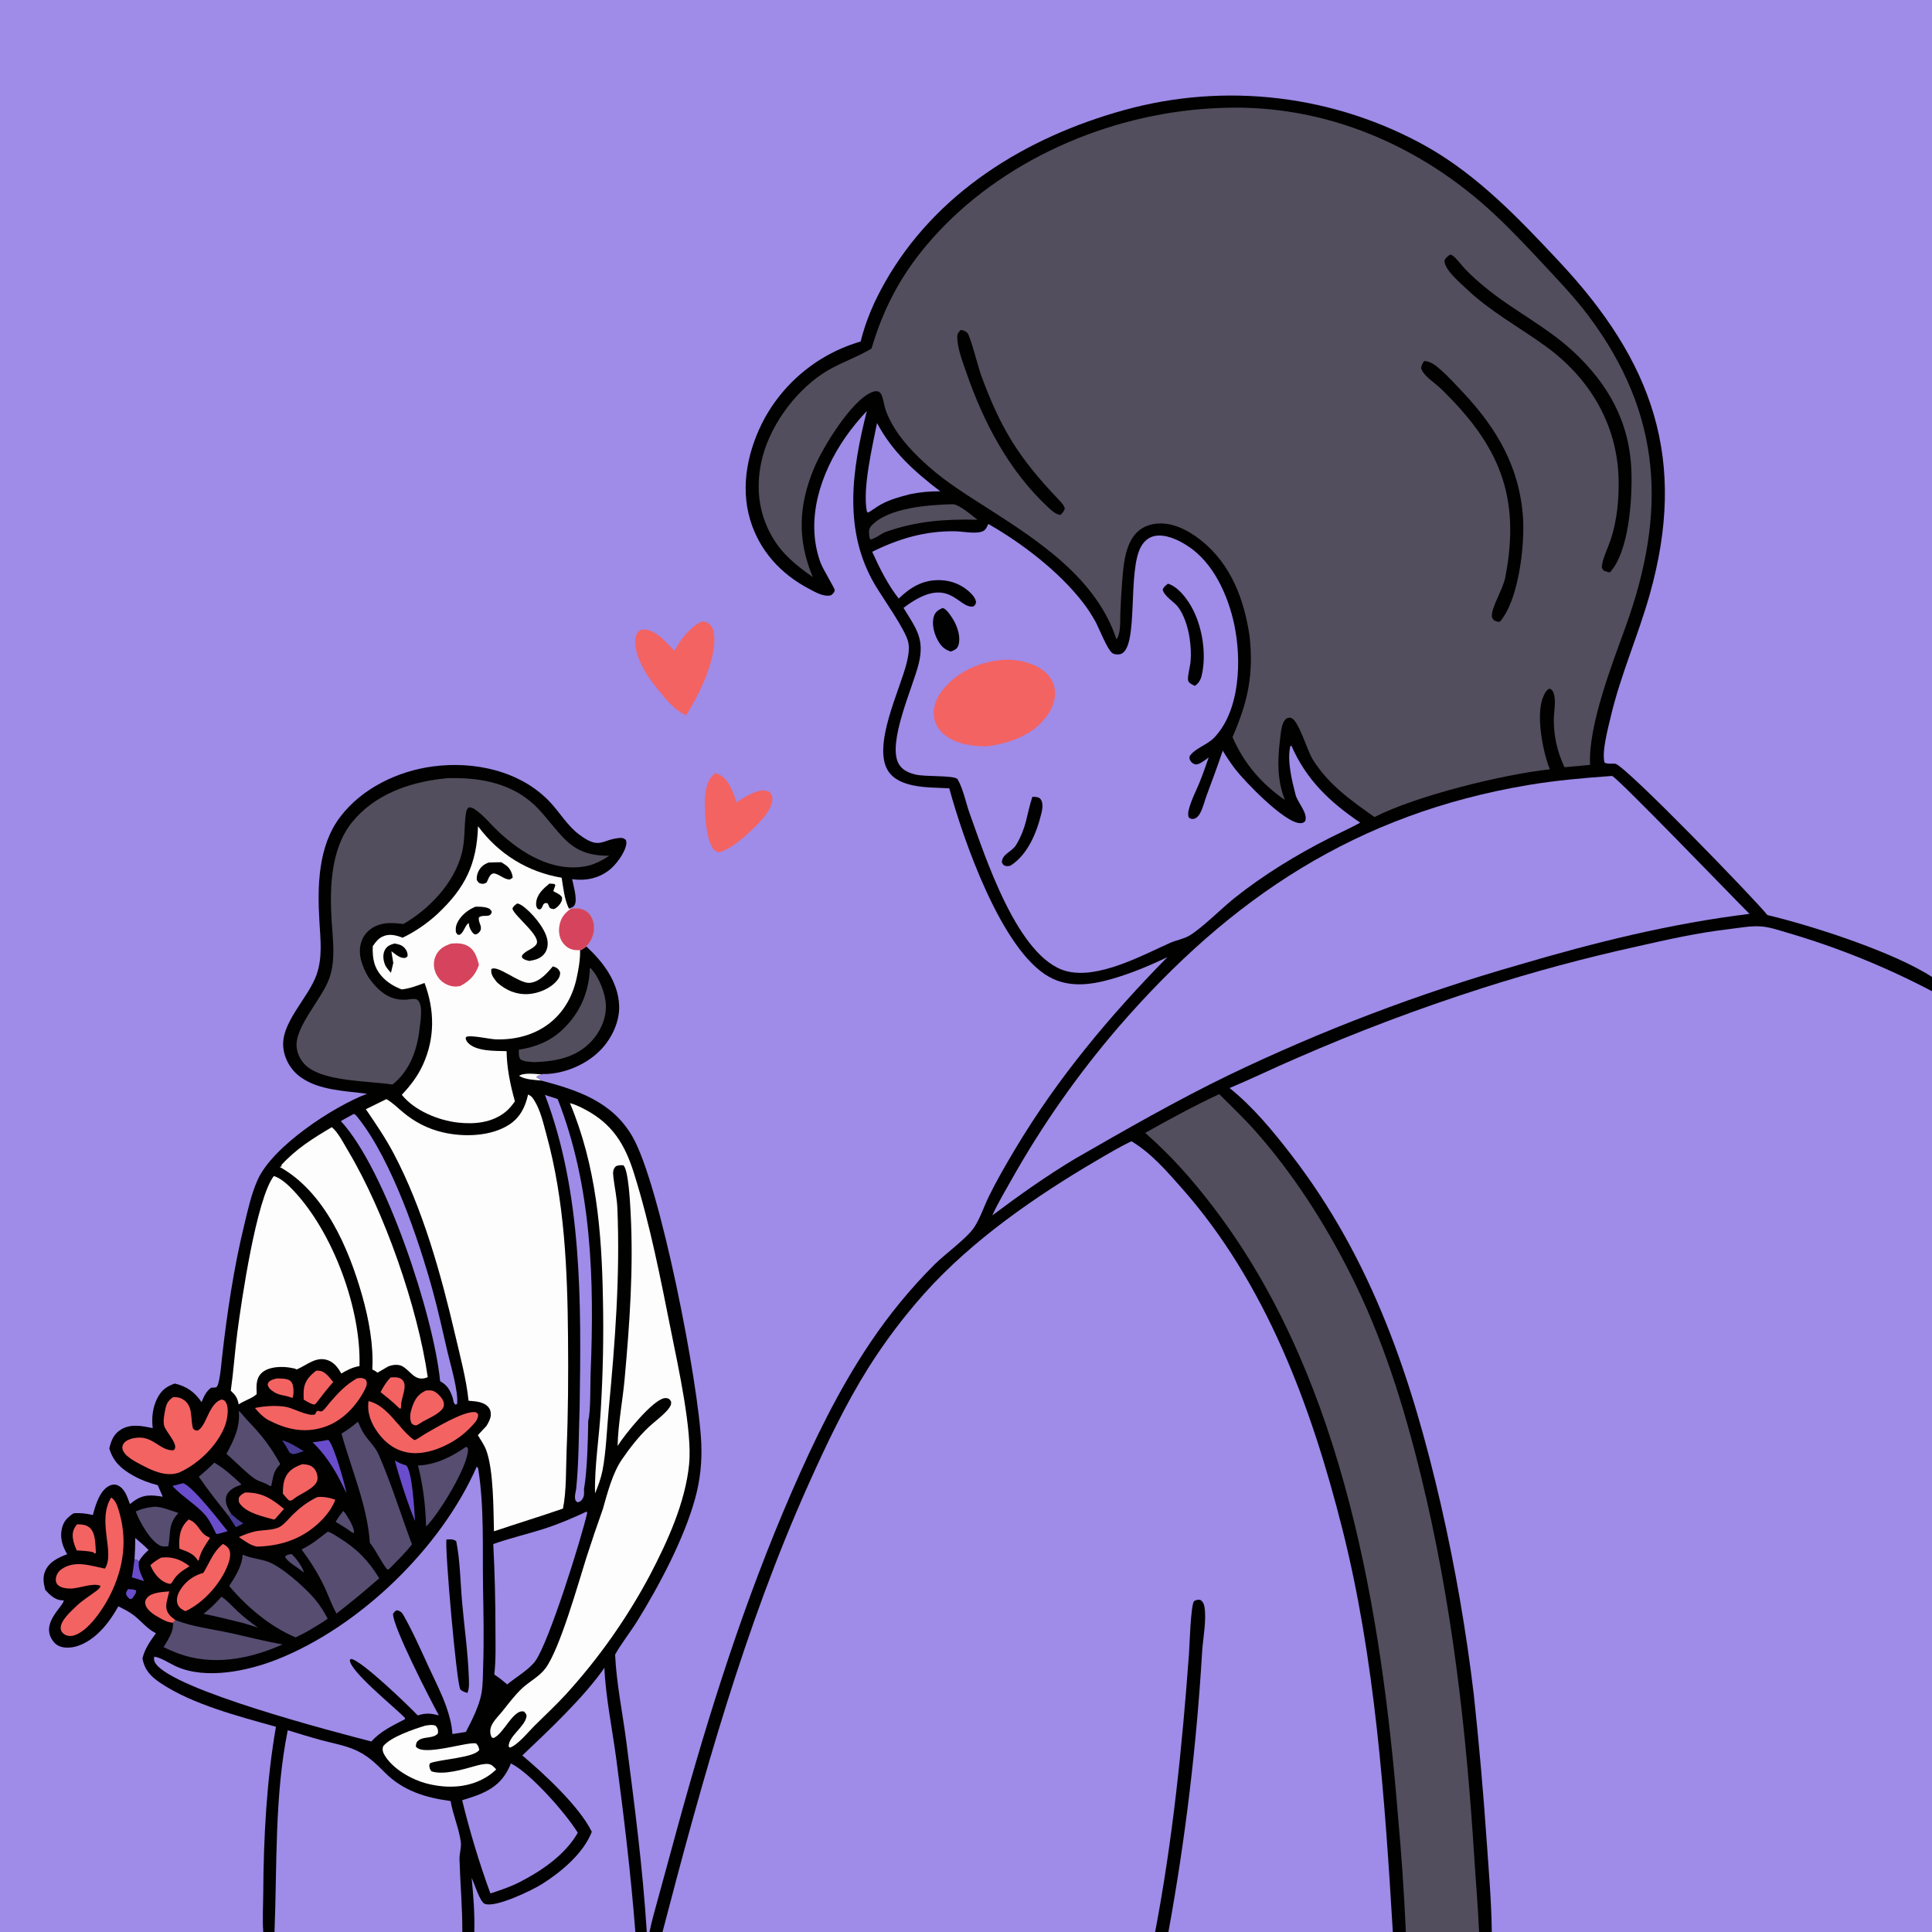 <?xml version="1.0" encoding="utf-8" ?>
<svg xmlns="http://www.w3.org/2000/svg" xmlns:xlink="http://www.w3.org/1999/xlink" width="1024" height="1024">
	<rect width="100%" height="100%" fill="#333333" stroke="none"/>
	<path fill="#9F8BE8" d="M0 0L1024 0L1024 517.816L1024 525.365L1024 1024L790.68 1024L783.941 1024L745.132 1024L738.228 1024L619.284 1024L612.239 1024L351.151 1024L344.249 1024L342.805 1024L336.756 1024L251.389 1024L245.043 1024L145.495 1024L139.536 1024L0 1024L0 0Z"/>
	<path fill="#010100" d="M456.162 181.011C458.919 169.852 463.27 159.898 468.897 149.913C495.855 102.076 543.88 72.728 595.626 58.397Q598.125 57.702 600.64 57.068Q603.155 56.435 605.685 55.862Q608.214 55.291 610.757 54.78Q613.3 54.27 615.855 53.823Q618.41 53.375 620.975 52.99Q623.54 52.605 626.113 52.282Q628.687 51.96 631.267 51.7Q633.848 51.441 636.434 51.245Q639.021 51.048 641.611 50.915Q644.201 50.782 646.794 50.712Q649.387 50.643 651.98 50.636Q654.574 50.63 657.167 50.687Q659.76 50.744 662.351 50.864Q664.942 50.985 667.529 51.168Q670.116 51.352 672.698 51.599Q675.28 51.846 677.855 52.156Q680.43 52.465 682.997 52.838Q685.564 53.211 688.121 53.646Q690.677 54.081 693.223 54.579Q695.768 55.076 698.301 55.636Q700.833 56.196 703.352 56.817Q705.87 57.438 708.372 58.121Q710.874 58.804 713.359 59.548Q715.844 60.291 718.31 61.095Q720.775 61.9 723.221 62.764Q725.666 63.628 728.09 64.552Q730.514 65.475 732.914 66.458Q735.314 67.44 737.69 68.481Q740.066 69.522 742.415 70.621Q744.764 71.72 747.086 72.876Q749.408 74.031 751.701 75.243Q753.994 76.456 756.257 77.724C783.494 93.197 805.026 115.84 826.232 138.464C876.101 191.665 894.628 243.545 874.343 315.272C868.179 337.068 858.948 357.718 853.735 379.842C852.29 385.975 848.879 398.526 850.437 404.207C852.21 405.115 854.143 404.582 856.08 404.78C861.092 405.291 930.283 476.82 936.771 485.004C960.545 490.659 1003.74 504.588 1024 517.816L1024 525.365L1024 1024L790.68 1024L783.941 1024L745.132 1024L738.228 1024L619.284 1024L612.239 1024L351.151 1024L344.249 1024C345.503 1017.62 347.454 1011.27 349.132 1004.99L359.059 968.633C375.615 908.231 394.624 848.208 419.635 790.724C431.501 763.452 444.643 736.268 461.304 711.567Q468.812 700.375 477.378 689.97Q485.943 679.565 495.485 670.047C501.027 664.594 512.446 656.284 516.23 650.669C519.456 645.883 521.517 639.442 524.08 634.211C528.311 625.576 533.154 617.235 538.082 608.985C560.489 571.469 588.205 538.375 618.762 507.278C609.19 511.884 599.365 515.986 589.135 518.907C577.994 522.089 566.462 523.611 555.95 517.697C530.661 503.469 510.392 444.49 503.137 417.83C496.783 417.45 490.29 417.574 484.036 416.291C478.923 415.242 473.516 413.111 470.643 408.48C462.328 395.078 476.958 365.746 480.502 351.57C481.397 347.99 482.206 343.682 481.308 340.062C479.673 333.47 467.948 317.014 463.944 310.285C446.636 281.198 451.59 249.003 459.444 217.847C455.234 222.336 451.397 226.942 447.902 232.015C434.891 250.898 426.659 275.496 434.84 298.075C436.19 301.8 442.194 311.323 442.477 312.882C441.962 314.205 441.626 314.679 440.465 315.501C436.527 316.534 432.052 313.797 428.643 312.001C413.768 304.167 402.553 291.85 397.65 275.664C392.15 257.507 396.498 237.928 405.319 221.599Q405.824 220.686 406.351 219.786Q406.878 218.886 407.427 217.999Q407.976 217.112 408.546 216.239Q409.117 215.366 409.708 214.507Q410.3 213.648 410.913 212.804Q411.525 211.959 412.158 211.13Q412.791 210.301 413.444 209.488Q414.098 208.675 414.771 207.878Q415.443 207.081 416.136 206.301Q416.828 205.52 417.539 204.757Q418.25 203.994 418.98 203.249Q419.709 202.503 420.457 201.776Q421.204 201.048 421.97 200.34Q422.735 199.631 423.517 198.941Q424.299 198.251 425.098 197.581Q425.897 196.91 426.712 196.259Q427.528 195.609 428.358 194.978Q429.189 194.347 430.035 193.737Q430.881 193.127 431.742 192.538Q432.603 191.949 433.478 191.381Q434.353 190.813 435.241 190.267Q436.13 189.721 437.031 189.196Q437.933 188.672 438.847 188.17Q439.762 187.668 440.688 187.188Q441.614 186.708 442.552 186.252Q443.49 185.795 444.438 185.361Q445.387 184.928 446.346 184.517Q447.305 184.107 448.273 183.72Q449.242 183.333 450.22 182.971Q451.198 182.608 452.185 182.269Q453.171 181.93 454.166 181.616Q455.16 181.301 456.162 181.011Z"/>
	<path fill="#9F8BE8" d="M651.71 576.688C663.554 571.712 675.099 566.074 686.9 561.004Q735.357 539.807 785.735 523.702Q825.983 510.833 867.246 501.733C883.736 497.987 899.742 494.391 916.567 492.432C922.019 491.797 928.088 490.598 933.554 491.037C938.264 491.416 943.234 493.186 947.772 494.483Q957.654 497.387 967.38 500.777Q977.106 504.166 986.652 508.034Q996.198 511.901 1005.54 516.237Q1014.88 520.572 1024 525.365L1024 1024L790.68 1024C790.499 1008.39 789.175 992.91 788.084 977.349Q785.38 937.711 781.145 898.207Q775.107 847.514 763.753 797.741C748.245 730.427 727.304 667.807 684.611 612.345C674.856 599.672 664.231 586.742 651.71 576.688Z"/>
	<path fill="#9F8BE8" d="M599.672 604.876C610.104 611.097 618.307 620.641 626.288 629.654C671.043 680.202 695.066 745.549 711.393 810.067C728.848 879.043 733.989 953.154 738.228 1024L619.284 1024L612.239 1024L351.151 1024C372.183 943.4 394.506 862.532 428.7 786.341C438.111 765.37 447.95 744.638 460.161 725.113Q466.78 714.617 474.248 704.708Q481.715 694.798 489.98 685.542C515.169 657.368 548.931 633.997 581.403 614.982C587.386 611.479 593.425 607.891 599.672 604.876Z"/>
	<path fill="#010100" d="M612.239 1024C621.518 975.401 626.572 925.857 630.182 876.553C630.534 871.745 631.062 851.285 632.853 848.631C634.165 847.98 634.669 847.778 636.185 847.983C637.607 848.937 638.091 850.024 638.378 851.659C639.571 858.462 637.637 868.205 637.161 875.255Q634.961 912.679 630.488 949.9Q626.014 987.12 619.284 1024L612.239 1024Z"/>
	<path fill="#524E5D" d="M646.201 579.913C652.69 586.398 659.427 592.785 665.507 599.654C685.451 622.188 702.128 648.283 715.673 675.1C732.898 709.204 744.128 745.398 753.178 782.396C769.61 849.581 777.125 916.314 781.448 985.235C782.259 998.159 783.404 1011.06 783.941 1024L745.132 1024Q743.738 992.925 740.914 961.948C732.165 854.454 712.323 734.16 647.145 645.244C636.659 630.938 624.971 616.971 611.917 604.939L606.997 600.446C619.796 593.262 632.889 586.12 646.201 579.913Z"/>
	<path fill="#524E5D" d="M646.908 57.228Q647.755 57.188 648.603 57.159C702.652 55.316 753.275 77.16 792.342 113.811C801.521 122.423 810.117 131.594 818.695 140.797C826.699 149.383 834.832 157.932 841.88 167.335C881.354 219.999 883.317 271.967 861.635 332.1C854.539 351.781 841.905 384.154 842.754 404.817C842.761 405.003 842.774 405.189 842.785 405.375C838.285 405.878 833.761 406.231 829.252 406.645Q828.536 405.168 827.907 403.653Q827.277 402.137 826.736 400.588Q826.195 399.039 825.743 397.461Q825.292 395.883 824.932 394.282Q824.573 392.681 824.306 391.062Q824.039 389.443 823.865 387.811Q823.692 386.179 823.613 384.54Q823.534 382.901 823.549 381.26C823.572 377.042 824.945 371.114 823.348 367.141C822.842 365.884 822.523 365.454 821.268 364.989C819.409 365.799 818.668 367.621 817.912 369.396C813.887 378.844 817.719 398.499 821.455 407.754C796.521 410.443 750.39 421.838 728.502 433.053C716.007 424.239 703.926 415.723 695.737 402.439C692.886 397.814 688.52 382.65 684.699 380.687C683.594 380.12 682.975 380.43 681.891 380.764C681.07 381.522 680.52 382.157 680.095 383.207C678.97 385.982 678.754 389.272 678.405 392.23C677.096 403.334 676.88 413.436 681.01 424C668.482 415.331 659.338 404.602 653.251 390.676C661.325 372.194 664.479 357.83 662.351 337.505C659.528 317.859 652.473 299.019 636.554 286.37C629.846 281.04 621.044 276.4 612.214 277.636C597.111 279.749 595.713 295.861 594.798 307.969Q594.066 316.697 593.787 325.451C593.676 329.209 594.097 335.815 591.752 338.889C581.282 306.909 551.089 287.056 524.157 269.813C513.228 262.816 502.03 255.966 492.287 247.332C484.861 240.751 477.342 233.079 472.576 224.288C471.158 221.672 469.805 218.846 469.019 215.97C468.408 213.73 468.107 211.082 467.076 209.001C466.751 208.345 466.261 207.961 465.684 207.544C464.419 207.186 463.423 207.335 462.217 207.812C451.253 212.154 435.954 237.345 431.495 248.043C423.178 267.994 422.486 285.916 430.783 305.857C422.081 299.727 414.715 293.884 409.281 284.533C401.571 271.266 400.354 256.396 404.298 241.671C409.056 223.911 423.121 205.371 439.038 196.155C446.199 192.009 454.134 189.332 461.257 185.126L461.913 184.734C469.128 160.401 480.025 141.403 497.401 122.849C535.182 82.506 592.044 59.107 646.908 57.228Z"/>
	<path fill="#010100" d="M768.618 134.879C769.227 135.104 769.777 135.303 770.283 135.726C772.521 137.594 774.57 140.502 776.602 142.65C779.881 146.114 783.485 149.248 787.16 152.283C801.903 164.452 819.481 173.023 833.514 185.979C852.419 203.432 863.769 223.715 864.683 249.711C865.197 264.314 863.441 292.494 853.252 303.402C852.087 303.218 851.112 302.847 850.015 302.433C849.081 301.337 848.828 300.949 849.097 299.423C849.901 294.876 852.314 290.254 853.768 285.844C857.108 275.708 858.186 264.036 857.875 253.412C857.029 224.57 842.317 200.21 819.108 183.43C805.139 173.33 789.873 165.118 777.305 153.137C773.824 149.82 765.68 143.04 765.582 138.233C766.11 136.614 767.331 135.877 768.618 134.879Z"/>
	<path fill="#010100" d="M754.845 191.334C758.413 191.554 760.83 193.583 763.428 195.849C767.655 199.535 771.511 203.823 775.356 207.905C793.502 227.168 805.621 247.976 807.249 274.885C808.128 289.421 804.882 318.317 794.915 329.566C793.537 329.617 792.94 329.307 791.75 328.701C791.125 327.82 790.719 327.44 790.714 326.313C790.691 321.506 796.604 312.219 797.792 306.163C806.276 262.944 794.435 235.752 763.569 205.895C760.458 202.887 754.458 199.275 753.241 195.207C753.368 193.529 753.939 192.678 754.845 191.334Z"/>
	<path fill="#010100" d="M509.238 174.85C509.939 175.029 510.858 175.185 511.491 175.525C511.714 175.644 512.542 176.198 512.75 176.469C514.558 178.828 518.399 194.526 520.028 198.95C530.513 227.419 539.984 242.583 560.794 264.477C562.163 265.917 563.812 267.528 564.372 269.467C563.977 271.05 563.107 271.841 562.013 272.971C559.254 272.409 557.435 270.66 555.443 268.805C534.716 249.495 521.339 223.956 512.195 197.479C510.177 191.636 507.41 184.705 507.356 178.51C507.341 176.852 508.159 175.985 509.238 174.85Z"/>
	<path fill="#9F8BE8" d="M523.83 277.721C541.892 287.997 561.512 303.107 574.172 319.579C576.579 322.711 578.656 325.964 580.586 329.409C582.53 332.881 587.081 345.013 589.951 346.422C590.904 346.889 592.985 347.007 593.985 346.66C603.869 343.235 597.255 302.141 604.966 289.374C606.55 286.751 608.845 284.748 611.896 284.109C617.7 282.892 624.45 286.126 629.252 289.2C643.163 298.107 650.927 315.584 654.216 331.207C658.081 349.565 657.401 376.603 643.472 391.048C639.821 394.833 633.211 396.651 630.497 400.85C630.423 401.636 630.383 402.193 630.761 402.929C631.324 404.026 632.378 404.891 633.589 405.129C635.577 405.518 639.033 402.559 640.631 401.472C639.039 405.965 637.51 410.506 635.699 414.916C633.773 419.606 631.273 424.288 630.062 429.231C629.711 430.665 629.629 431.736 629.985 433.164C630.285 433.411 630.656 433.753 631.028 433.878C631.707 434.107 632.622 434.147 633.286 433.863C634.523 433.334 635.299 432.351 635.957 431.217C637.608 428.374 638.296 424.933 639.439 421.864C642.417 413.864 645.36 405.961 648.083 397.859C650.109 401.28 652.401 404.632 654.814 407.79C659.512 413.941 680.824 436.198 689.095 436.285C690.516 436.3 690.769 436.101 691.772 435.228C693.364 430.949 687.768 425.468 686.667 421.2C684.751 413.775 682.101 403.115 683.881 395.531L684.454 395.184C692.415 413.387 704.771 425.049 720.943 436.017C715.759 438.905 710.22 441.37 704.912 444.043C687.297 452.957 669.824 463.611 654.372 475.915C647.658 481.262 636.677 492.328 630.173 496.021C627.154 497.735 623.286 498.356 620.079 499.792C604.905 506.588 582.049 519.082 565.27 514.74C539.38 508.04 522.037 453.536 513.872 430.942C511.785 425.165 510.544 418.042 507.422 412.841C504.844 410.834 490.632 411.816 485.246 410.523C481.716 409.675 478.249 408.21 476.371 404.92C470.046 393.838 483.873 364.318 486.945 351.71C490.191 338.389 485.418 332.959 478.883 322.181C503.133 303.725 507.445 322.592 515.829 321.468C516.985 320.564 516.993 320.543 517.349 319.119C516.972 317.229 516.16 316.138 514.843 314.745C510.445 310.095 504.351 307.571 497.973 307.477C489.046 307.346 482.508 311.259 476.349 317.279C470.532 309.839 466.146 301.054 462.284 292.461C476.366 285.486 490.402 281.329 506.261 281.599C510.43 281.67 516.515 283.036 520.412 281.782C522.404 281.141 523.014 279.459 523.83 277.721Z"/>
	<path fill="#F36362" d="M532.241 349.696C538.759 349.409 546.229 350.893 551.745 354.487C555.493 356.928 558.197 360.476 558.974 364.938C559.905 370.278 557.863 375.447 554.713 379.694C547.271 389.727 535.336 393.842 523.447 395.546C515.571 395.657 506.792 394.49 500.473 389.337C497.309 386.757 495.268 383.214 494.933 379.118C494.486 373.647 497.073 368.583 500.564 364.543C508.536 355.316 520.282 350.494 532.241 349.696Z"/>
	<path fill="#010100" d="M619.061 309.366C623.117 310.574 626.621 314.435 629.055 317.784C636.438 327.945 639.536 343.771 637.326 356.073C636.741 359.329 636.073 361.676 633.262 363.536C632.838 363.318 632.41 363.106 631.995 362.872C631.006 362.315 629.888 361.687 629.689 360.49C629.347 358.442 630.814 353.178 631.032 350.67C631.387 346.581 631.118 342.474 630.547 338.416C629.796 333.071 627.737 326.117 624.453 321.791C622.158 318.766 617.271 316.311 616.25 312.545C616.887 310.897 617.71 310.47 619.061 309.366Z"/>
	<path fill="#010100" d="M547.177 422.31L547.703 422.328C549.191 422.393 550.705 422.373 551.658 423.738C552.992 425.651 552.498 428.819 551.997 430.918C549.536 441.222 544.74 453.09 535.441 458.893C534.901 458.95 533.813 459.149 533.242 459.019C531.786 458.689 531.632 458.249 530.988 457.047C531.193 452.448 536.35 451.558 538.577 447.811C544.304 438.173 543.969 432.096 547.177 422.31Z"/>
	<path fill="#010100" d="M499.456 322.277C499.655 322.32 499.859 322.347 500.053 322.407C501.916 322.98 504.768 327.5 505.684 329.187C507.661 332.827 509.317 338.048 507.931 342.123C507.24 344.156 505.8 344.52 504.008 345.342C500.706 344.361 498.797 342.506 497.114 339.505C495.084 335.884 493.659 330.617 495.023 326.531C495.813 324.165 497.327 323.367 499.456 322.277Z"/>
	<path fill="#9F8BE8" d="M854.421 411.266C857.232 412.002 919.3 476.482 927.265 484.372C885.675 489.45 844.938 499.581 804.806 511.443Q785.031 517.099 765.514 523.589Q745.997 530.078 726.772 537.389Q707.547 544.7 688.65 552.82Q669.752 560.939 651.216 569.852C623.418 583.341 596.554 598.773 569.783 614.166C554.529 623.304 540.16 633.545 525.943 644.193C528.889 637.645 532.69 631.374 536.2 625.108Q542.267 614.326 548.86 603.859Q555.454 593.392 562.559 583.264Q569.663 573.136 577.261 563.373Q584.859 553.61 592.932 544.236C652.385 475.565 719.257 431.363 809.819 416.112C824.666 413.612 839.425 412.34 854.421 411.266Z"/>
	<path fill="#9F8BE8" d="M464.836 224.198C473.01 239.571 484.711 249.97 498.359 260.409C492.883 260.364 487.767 260.833 482.396 261.915C477.034 263.304 471.746 264.701 466.861 267.402C464.512 268.701 462.403 270.39 460.05 271.716L459.46 271.145C457.04 258.975 462.42 236.548 464.836 224.198Z"/>
	<path fill="#524E5D" d="M504.793 267.255C508.284 267.132 515.081 273.25 518.044 275.462C500.77 275.063 485.752 276.145 469.289 281.975C466.655 283.086 464.111 285.374 461.363 285.986C460.843 285.073 460.733 284.33 460.656 283.298C460.515 281.397 460.562 280.08 461.895 278.63C470.736 269.013 492.502 267.579 504.793 267.255Z"/>
	<path fill="#010100" d="M194.522 579.723C183.003 578.159 169.417 578.004 159.554 571.064Q159.081 570.733 158.626 570.377Q158.17 570.022 157.734 569.644Q157.297 569.265 156.881 568.865Q156.464 568.465 156.069 568.044Q155.674 567.622 155.301 567.181Q154.928 566.74 154.578 566.281Q154.228 565.821 153.903 565.344Q153.577 564.867 153.277 564.374Q152.976 563.881 152.701 563.373Q152.426 562.865 152.178 562.343Q151.93 561.822 151.709 561.288Q151.487 560.755 151.294 560.21Q151.101 559.666 150.936 559.112Q150.771 558.559 150.634 557.998Q150.498 557.436 150.391 556.869Q150.284 556.301 150.206 555.729C148.447 542.338 163.163 529.399 167.707 516.842C171.03 507.657 169.862 497.964 169.293 488.445C168.179 469.799 168.53 448.424 180.369 432.901C191.89 417.796 210.646 408.781 229.182 406.258C251.221 403.258 275.741 408.48 291.428 425.021C296.76 430.643 300.649 437.586 306.91 442.285C317.867 450.509 318.582 445.134 328.19 444.146C329.761 443.984 330.564 444.184 331.743 445.211C331.928 445.928 332.074 446.58 331.962 447.327C331.24 452.126 326.395 458.508 322.658 461.35C317.251 465.461 310.652 466.926 303.981 466.06L303.244 465.961C303.898 469.281 306.034 476.335 304.694 479.397C304.048 480.871 302.889 481 301.519 481.547L302.376 481.73C305.588 481.282 308.657 481.263 311.312 483.419C313.472 485.173 314.607 488.015 314.814 490.736C315.136 494.951 313.516 498.518 310.765 501.638C319.622 509.825 327.556 520.209 328.151 532.757C328.552 541.223 324.449 549.95 318.755 556.054C311.491 563.84 300.005 568.87 289.34 569.264C288.824 569.283 288.303 569.16 287.791 569.222C287.568 569.249 287.369 569.373 287.158 569.448C286.104 569.824 284.884 569.972 284.26 570.918L284.901 571.317C285.604 571.764 286.263 572.234 286.929 572.732C306.381 577.85 324.546 583.952 335.191 602.386C350.019 628.062 370.419 733.855 371.687 765.107C372.097 775.237 371.114 784.422 368.45 794.176C362.671 815.33 349.409 840.391 337.853 859.035C334.105 865.084 329.484 870.785 326.02 876.955C326.725 892.301 329.942 907.556 331.914 922.786C336.272 956.447 340.685 990.101 342.805 1024L336.756 1024L251.389 1024L245.043 1024L145.495 1024L139.536 1024C139.029 1017.22 139.486 1010.14 139.527 1003.33C139.706 974.127 141.265 944.009 146.25 915.221C126.792 909.762 101.985 903.392 85.14 892.084C79.9 888.566 76.709 885.277 75.497 878.998C76.783 873.797 79.558 869.906 82.663 865.649C78.138 863.491 74.949 859.265 71.008 856.202C68.488 854.243 65.551 852.835 62.729 851.369C59.603 856.925 55.972 862.193 51.169 866.436C46.67 870.409 40.582 873.801 34.398 873.219C32.028 872.996 29.936 872.072 28.421 870.194C20.807 860.755 33.5 851.625 33.833 848.228C33.489 848.226 33.145 848.224 32.802 848.207C29.073 848.016 26.313 845.255 23.96 842.624C23.095 839.107 22.501 835.912 24.039 832.475C26.155 827.745 31.033 825.486 35.601 823.762C33.222 819.711 31.738 815.45 32.685 810.687C33.527 806.452 35.518 804.45 38.956 802.088C42.63 801.785 45.641 802.178 49.201 802.995Q49.683 801.169 50.239 799.364C51.587 795.053 53.782 789.46 58.111 787.409C59.484 786.758 61.044 786.654 62.449 787.289C66.195 788.983 67.537 793.656 68.854 797.191Q69.757 796.486 70.679 795.807C75.993 791.908 80.073 792.332 86.256 793.279L83.6 787.182C79.001 786.011 74.625 784.358 70.48 782.028C64.22 778.51 59.964 774.682 57.941 767.659C58.951 763.599 60.12 760.309 63.775 757.906C69.062 754.429 75.216 755.75 80.954 756.942C80.291 751.65 80.861 746.177 83.252 741.336C85.413 736.96 88.118 734.876 92.638 733.303C98.936 734.783 103.253 737.855 106.822 743.164C108.171 740.029 109.133 737.566 111.964 735.466C112.857 735.478 113.69 735.55 114.554 735.287C116.398 734.726 117.355 722.295 117.614 720.015C120.342 695.933 123.81 672.437 129.54 648.862C131.454 640.987 133.222 632.794 136.541 625.371C144.507 607.556 176.609 586.538 194.522 579.723Z"/>
	<path fill="#FDFDFE" d="M253.361 437.904C264.211 452.612 279.69 462.224 297.68 465.206C298.583 470.611 299.113 476.587 301.519 481.547L302.376 481.73C305.588 481.282 308.657 481.263 311.312 483.419C313.472 485.173 314.607 488.015 314.814 490.736C315.136 494.951 313.516 498.518 310.765 501.638C309.688 502.388 308.689 503.184 307.464 503.671C307.565 508.543 306.645 513.786 305.603 518.535C300.939 539.791 284.229 551.537 262.755 550.88C259.414 550.777 249.049 548.338 246.987 549.649L246.815 550.68C247.165 551.463 247.47 552.129 248.073 552.754C252.506 557.356 262.604 556.963 268.496 557.131C268.657 566.285 270.464 574.955 272.909 583.724C271.41 585.816 269.917 587.733 267.894 589.364C260.824 595.064 251.481 595.979 242.754 594.995C232.301 593.817 219.666 588.661 212.971 580.264C217.558 575.388 221.352 570.482 224.151 564.357C230.611 550.227 230.4 535.302 225.006 520.983C220.894 522.527 217.323 523.89 212.921 524.421C209.165 522.973 205.786 521.044 202.969 518.118C198.209 513.173 197.332 508.038 197.569 501.48C199.059 499.401 200.286 497.604 202.655 496.446C206.267 494.679 209.872 495.685 213.425 496.997Q215.941 495.769 218.362 494.362Q220.783 492.955 223.095 491.376Q225.407 489.797 227.598 488.054Q229.79 486.311 231.849 484.414C246.667 470.488 252.695 457.978 253.361 437.904Z"/>
	<path fill="#D5445C" d="M302.376 481.73C305.588 481.282 308.657 481.263 311.312 483.419C313.472 485.173 314.607 488.015 314.814 490.736C315.136 494.951 313.516 498.518 310.765 501.638C309.688 502.388 308.689 503.184 307.464 503.671Q306.264 503.642 305.067 503.561C302.445 503.369 300.347 502.161 298.675 500.148C296.58 497.628 295.972 494.281 296.433 491.089C297.06 486.742 298.976 484.279 302.376 481.73Z"/>
	<path fill="#D5445C" d="M239.157 500.11C242.167 499.871 245.174 499.843 247.897 501.36C251.725 503.492 252.771 507.435 253.862 511.348C251.951 516.901 249.102 519.763 244.067 522.552C241.412 523.171 239.351 522.937 236.835 521.815C233.925 520.518 231.719 517.976 230.657 514.99C229.628 512.096 229.738 508.988 231.119 506.229C232.842 502.788 235.638 501.282 239.157 500.11Z"/>
	<path fill="#010100" d="M293.004 512.205C293.545 512.374 294.276 512.555 294.774 512.856C295.991 513.592 296.45 514.236 296.906 515.549C296.867 517.247 296.345 518.363 295.277 519.658C291.749 523.941 285.463 526.539 280.018 526.878C273.687 527.272 268.069 524.872 263.435 520.673Q262.899 520.004 262.383 519.32C261.026 517.536 260.108 515.95 260.425 513.646C263.717 511.231 275.158 521.34 280.66 520.938C285.854 520.559 289.9 515.909 293.004 512.205Z"/>
	<path fill="#010100" d="M274.18 478.837Q275.415 479.117 276.473 479.812C281.582 483.228 288.804 491.745 290.05 497.86C290.574 500.429 290.256 503.183 288.664 505.332C286.645 508.057 283.709 508.808 280.53 509.317C279.328 509.017 278.181 508.813 277.187 508.024C276.489 507.47 276.72 507.586 276.631 506.567C278.3 503.784 282.384 503.236 284.243 500.561C287.218 496.282 272.527 485.558 271.577 481.577C272.253 480.085 272.881 479.791 274.18 478.837Z"/>
	<path fill="#010100" d="M252.028 480.568C254.039 480.554 256.257 480.558 258.197 481.147C259.574 481.565 260.008 482.044 260.684 483.261C259.838 486.921 256.274 484.364 253.858 486.215C253.316 488.602 255.236 490.259 254.859 492.452C254.662 493.592 253.806 494.468 252.844 495.014C252.025 495.478 251.844 495.177 251.012 494.911C249.738 493.524 249.215 492.466 248.613 490.689C248.677 490.199 248.547 489.794 248.448 489.315C246.805 489.812 245.946 493.838 244.14 495.119C243.359 495.672 243.35 495.483 242.477 495.352L241.641 494.079C241.449 492.275 241.54 490.898 242.312 489.226C244.144 485.259 248.058 482.169 252.028 480.568Z"/>
	<path fill="#010100" d="M258.995 457.171C261.226 457.058 263.459 457.04 265.692 457.005C266.862 457.749 268.21 458.504 269.194 459.485C270.541 460.827 271.698 463.361 271.717 465.23L270.248 466.166C267.226 466.093 265.302 463.851 262.427 463.031C262.272 462.987 262.115 462.948 261.959 462.907C261.627 462.966 261.285 462.984 260.964 463.085C259.561 463.524 258.571 466.388 257.97 467.687C257.035 468.317 256.046 468.648 254.886 468.335C253.503 467.962 253.343 467.481 252.701 466.325C252.609 464.618 252.839 463.381 253.596 461.83C254.743 459.478 256.562 458.014 258.995 457.171Z"/>
	<path fill="#010100" d="M291.199 468.313C292.123 468.329 292.993 468.439 293.911 468.545L294.353 469.295C293.939 470.308 293.564 471.273 293.275 472.331C295.004 473.403 296.757 473.798 297.883 475.594C297.922 476.305 297.94 476.927 297.658 477.6C296.948 479.291 295.295 481.193 293.575 481.849C292.371 481.657 292.158 481.77 291.189 480.949C290.934 480.11 290.629 479.464 290.178 478.713C287.159 478.212 288.275 480.706 286.28 482.039L285.034 481.787C284.279 480.736 284.092 480.059 284.161 478.744C284.4 474.114 287.896 471.05 291.199 468.313Z"/>
	<path fill="#010100" d="M209.055 500.085C211.146 500.426 213.031 500.831 214.495 502.495C215.563 503.708 216.132 505.098 216.05 506.713C215.5 507.297 215.435 507.614 214.582 507.713C211.94 508.022 209.457 505.619 207.439 504.161L208.445 510.386L207.207 515.601C205.873 514.081 204.442 512.615 203.814 510.65C203.028 508.192 202.825 505.539 204.152 503.234C205.282 501.272 206.994 500.714 209.055 500.085Z"/>
	<path fill="#9F8BE8" d="M152.512 917.075C158.497 918.876 164.48 920.759 170.514 922.386C177.231 924.196 183.784 925.188 190.05 928.361C195.801 931.274 199.689 935.181 204.184 939.671C213.712 949.19 225.707 952.853 238.822 954.584C240.062 961.862 243.18 968.851 244.214 976.049C244.653 979.099 243.456 982.396 243.547 985.501C243.924 998.354 245.094 1011.12 245.043 1024L145.495 1024C146.886 988.599 145.463 951.933 152.512 917.075Z"/>
	<path fill="#9F8BE8" d="M320.345 883.986C320.938 899.032 324.597 916.941 326.62 932.156C330.667 962.6 334.364 993.376 336.756 1024L251.389 1024C251.667 1014.54 250.916 1004.77 249.977 995.345C251.425 998.216 254.321 1008.15 257.005 1009.11C262.846 1011.2 282.161 1001.83 287.354 998.535C297.47 992.122 309.22 982.357 313.661 970.893C307.146 957.492 288.254 940.04 276.838 930.427C290.747 917.266 309.718 899.38 320.345 883.986Z"/>
	<path fill="#FDFDFE" d="M286.929 572.732C283.272 572.346 278.284 572.258 275.117 570.207C277.819 568.378 283.871 569.275 287.158 569.448C286.104 569.824 284.884 569.972 284.26 570.918L284.901 571.317C285.604 571.764 286.263 572.234 286.929 572.732Z"/>
	<path fill="#FDFDFE" d="M279.89 580.112C281.633 580.909 282.08 581.501 283.109 583.132C286.514 588.529 287.968 595.359 289.646 601.459C299.251 636.374 300.761 673.216 301.068 709.235C301.237 729.018 301.157 748.594 300.325 768.375C299.909 778.247 300.306 789.972 298.394 799.584C286.255 803.785 273.975 807.516 261.81 811.631C261.512 800.143 261.635 779.245 257.736 768.712C256.691 765.889 254.829 763.221 253.262 760.66L257.888 755.721C258.811 754.079 259.901 752.26 260.106 750.351C260.281 748.722 259.943 747.111 258.871 745.834C256.366 742.85 251.916 742.752 248.349 742.423C247.136 730.864 243.982 719.249 241.347 707.933C233.847 675.728 224.117 640.563 208.592 611.247C204.274 603.092 199.103 595.517 193.908 587.907L204.794 582.555C207.925 584.339 210.548 586.939 213.288 589.261C219.705 594.697 226.789 598.356 235.009 600.239C245.899 602.733 260.162 602.351 269.821 596.119C275.66 592.352 278.441 586.697 279.89 580.112Z"/>
	<path fill="#FDFDFE" d="M302.085 584.669C304.832 585.396 307.426 586.639 309.934 587.956C324.575 595.643 331.186 606.439 336.035 621.896C344.631 649.303 350.105 677.646 355.733 705.774C359.417 724.181 366.991 758.371 365.253 775.999C363.258 796.236 353.938 816.754 344.589 834.643Q340.021 843.234 334.926 851.523Q329.83 859.811 324.227 867.766Q318.624 875.72 312.535 883.309Q306.445 890.897 299.894 898.091C294.56 903.874 288.812 909.219 283.227 914.753C280.125 917.828 274.352 925.002 270.233 926.286L269.621 925.687C269.43 920.355 278.041 915.307 278.997 910.036C279.258 908.603 278.618 908.181 277.766 907.18C272.071 905.563 266.919 919.227 261.517 921.215C260.66 920.846 260.678 921.073 260.385 920.35C258.177 914.887 263.148 910.902 266.24 907.055C269.643 902.823 272.934 898.313 276.946 894.639C280.842 891.07 285.909 888.544 289.086 884.281C296.73 874.024 306.445 839.33 310.778 825.608Q314.961 812.647 319.528 799.817C321.932 791.36 324.617 780.904 329.591 773.603C333.592 767.731 338.62 761.25 343.806 756.408C346.893 753.525 350.551 750.927 353.379 747.813C354.216 746.892 355.521 745.355 355.689 744.068C355.875 742.639 355.454 742.424 354.571 741.413C353.68 741.077 353.148 740.919 352.178 741.06C345.849 741.981 330.72 760.795 327.345 766.418C327.593 754.584 329.983 742.778 331.055 731C333.726 701.633 335.819 672.185 334.235 642.689C333.992 638.161 333.143 620.077 330.409 617.626C328.868 617.538 327.987 617.532 326.504 618.088C324.721 619.713 324.844 621.607 325.098 623.827C325.732 629.371 326.985 634.778 327.221 640.378C328.719 675.9 326.019 711.481 322.648 746.822C321.682 756.957 321.254 769.71 319.328 779.446C318.497 783.644 317.019 787.603 315.379 791.54C315.062 776.97 317.575 761.944 318.416 747.346Q320.198 717.912 319.566 688.431C318.948 652.732 316.005 617.944 302.085 584.669Z"/>
	<path fill="#524E5D" d="M234.869 412.695C237.5 412.289 240.526 412.388 243.191 412.442C258.915 412.762 274.094 416.9 285.17 428.553C290.022 433.658 294.119 439.451 299.056 444.486C306.056 451.624 313.282 453.545 322.952 453.584C318.82 456.206 314.826 458.388 309.945 459.214C292.558 462.155 276.453 452.195 264.32 440.891C260.279 437.125 256.514 432.316 251.98 429.173C250.77 428.334 249.772 427.755 248.301 428.002C247.473 428.948 247.141 429.779 246.959 431.003C245.893 438.189 246.624 445.121 244.74 452.357C240.638 468.119 227.637 481.685 213.871 489.729C208.63 489.131 203.446 488.645 198.562 491.115C195.103 492.865 192.46 495.885 191.378 499.627C189.544 505.966 191.969 512.041 195.004 517.526C196.641 519.937 198.525 522.34 200.673 524.325C204.821 528.16 209.295 530.142 214.98 529.871C216.49 529.799 218.47 529.308 219.921 529.478C220.865 529.589 221.303 529.868 221.853 530.587C224.258 533.74 222.763 541.775 222.337 545.54C221.08 556.679 217.085 567.643 208.057 574.81C195.443 572.946 173.411 573.265 163.372 565.774Q162.734 565.299 162.147 564.761Q161.561 564.223 161.034 563.628Q160.506 563.033 160.042 562.386Q159.578 561.74 159.183 561.049Q158.789 560.359 158.467 559.631Q158.145 558.904 157.9 558.147Q157.655 557.39 157.488 556.612Q157.322 555.834 157.237 555.043C156.088 544.145 171.016 529.198 174.726 518.029C177.899 508.477 176.408 498.035 175.781 488.207C174.678 470.906 175.242 449.874 186.576 435.835C198.393 421.197 216.71 414.677 234.869 412.695Z"/>
	<path fill="#9F8BE8" d="M252.701 777.299L253.433 778.273C256.722 798.638 255.683 820.532 256.016 841.157C256.242 855.097 256.563 869.058 256.081 882.995C255.919 887.665 256.019 892.796 255.216 897.391C254.036 904.145 250.08 911.906 246.916 917.963L239.776 919.082C239.49 914.093 238.173 909.211 236.52 904.513C234.094 897.618 230.615 890.881 227.545 884.239C223.183 874.8 218.891 864.939 213.744 855.91C212.885 854.403 212.039 853.9 210.414 853.435C209.208 854.005 209.085 854.228 208.336 855.351C207.929 861.68 228.008 900.883 232.627 909.199C228.248 908.089 225.803 907.83 221.407 909.203C216.054 903.575 191.115 879.583 186.014 879.265L185.386 879.893C185.752 886.151 209.113 904.749 214.683 910.586C214.653 911.478 214.229 911.404 213.424 911.824C207.216 915.063 201.617 917.758 196.818 923.021C178.704 918.318 91.494 895.791 82.347 881.485C81.598 880.313 81.49 879.413 81.759 878.052C85.629 878.656 90.064 881.783 93.713 883.389C109.415 890.304 131.383 885.632 146.598 879.639C190.512 862.342 233.74 820.56 252.701 777.299Z"/>
	<path fill="#010100" d="M236.64 815.958C238.511 815.861 240.369 815.626 241.832 816.929C243.896 827.248 243.991 838.698 244.927 849.248C246.084 862.289 247.966 875.442 248.462 888.511C248.57 891.373 248.882 894.639 247.739 897.317C246.454 896.884 244.902 896.456 243.996 895.405C242.055 893.153 235.679 820.717 236.64 815.958Z"/>
	<path fill="#FDFDFE" d="M145.139 623.324C148.955 624.458 152.793 628.101 155.493 630.955C176.555 653.21 191.472 693.815 190.531 724.056C186.881 724.654 184.05 726.132 180.917 727.985C179.279 725.117 177.276 722.314 174.08 721.061C167.626 718.531 162.714 723.592 157.249 725.834L156.202 725.358C154.241 724.924 152.299 724.604 150.287 724.534C146.408 724.4 141.463 724.965 138.576 727.797C135.479 730.835 135.942 734.947 136.053 738.904C133.867 741.092 129.283 742.376 126.516 744.371C125.846 740.909 124.921 739.523 122.321 737.117C123.754 727.031 124.43 716.792 125.733 706.674C127.942 689.525 135.937 635.214 145.139 623.324Z"/>
	<path fill="#FDFDFE" d="M175.861 597.417C179.255 600.188 182.24 606.197 184.522 610.014C203.696 642.096 221.353 692.748 226.72 729.913C226.027 730.195 226.021 730.228 225.407 730.393C219.654 731.936 217.578 726.552 213.25 724.138C211.318 723.061 208.569 723.291 206.532 723.972C206.252 724.066 205.977 724.172 205.699 724.272L200.086 727.554C199.257 726.824 198.294 726.355 197.328 725.835C198.091 713.053 195.422 698.943 191.964 686.729C184.832 661.535 172.08 631.822 148.333 618.552L148.49 618.323L149.345 618.224L149.097 617.525C157.08 608.787 165.793 603.408 175.861 597.417Z"/>
	<path fill="#9F8BE8" d="M310.998 801.139L311.123 801.293L310.83 801.937L311.323 801.455C308.225 815.277 290.943 870.482 283.711 880.409C280.498 884.819 273.286 889.124 268.824 892.764L264.91 889.565L261.987 887.533L262.024 887.17C262.88 879.63 262.604 871.877 262.603 864.29C262.601 848.942 262.247 833.716 261.439 818.39C270.142 815.265 279.205 813.194 288.017 810.393C295.87 807.897 303.537 804.625 310.998 801.139Z"/>
	<path fill="#9F8BE8" d="M270.793 934.649C281.128 939.752 299.971 961.166 306.236 971.391C299.679 982.979 287.165 991.516 275.596 997.468C270.588 1000.03 265.256 1001.83 259.915 1003.55Q251.062 979.277 244.96 954.171C248.296 953.101 251.703 952.101 254.923 950.716C262.831 947.313 267.566 942.671 270.793 934.649Z"/>
	<path fill="#9F8BE8" d="M288.839 580.343L295.56 582.504C313.717 628.697 315.056 678.653 313.04 727.675C312.827 732.857 313.124 748.646 311.787 752.875C311.616 763.152 311.257 779.503 309.517 789.32C309.588 791.287 309.798 792.956 308.613 794.634C307.889 795.658 307.297 796.025 306.1 796.248L305.122 795.449C304.298 793.512 305.031 791.21 305.382 789.203C306.831 774.798 306.707 760.169 307.223 745.704C308.065 690.939 308.672 632.202 288.839 580.343Z"/>
	<path fill="#564D71" d="M189.71 753.542C190.736 755.822 191.755 758.242 193.154 760.317C195.488 763.777 199.007 767.051 200.664 770.86C207.471 786.502 212.396 802.601 218.349 818.561C214.872 823.028 210.794 826.975 206.834 831.007C206.183 831.655 206.265 831.737 205.303 831.922C201.758 827.641 199.692 822.239 196.058 817.785C194.644 797.814 186.242 778.883 180.999 759.815C184.217 758.004 186.876 755.893 189.71 753.542Z"/>
	<path fill="#564D71" d="M128.606 823.993C132.778 825.828 136.877 826.151 141.16 827.445C148.693 829.722 161.621 841.381 166.626 847.273C169.438 850.583 171.7 854.087 173.69 857.938C170.574 860.211 167.084 862.129 163.798 864.156C161.501 865.514 159.076 866.656 156.69 867.849C143.273 862.244 130.746 851.683 121.485 840.602C124.717 835.581 128.287 830.12 128.606 823.993Z"/>
	<path fill="#F36362" d="M91.792 740.489C93.49 740.478 95.096 740.633 96.601 741.477C102.721 744.907 100.695 751.586 102.312 757.154C103.279 758.049 103.331 758.101 104.635 758.258C107.621 757.038 109.446 751.329 110.963 748.53C112.456 745.777 114.282 742.685 117.442 741.764C118.726 742.089 119.03 742.139 119.757 743.362C121.539 746.363 120.421 752.484 119.29 755.542C115.413 766.021 105.104 775.963 95.016 780.438C94.856 780.498 94.698 780.566 94.534 780.619C88.096 782.702 81.297 779.765 75.626 776.772C72.351 775.044 65.664 771.841 64.909 767.885C64.682 766.7 65.072 765.528 65.883 764.651C67.169 763.258 69.188 762.585 70.996 762.235C81.086 760.284 84.36 769.028 91.976 768.672C95.419 766.22 87.821 758.883 87.003 755.67C86.348 753.102 87.133 749.342 87.653 746.766C88.257 743.768 89.292 742.215 91.792 740.489Z"/>
	<path fill="#9F8BE8" d="M187.527 590.393C188.588 590.795 189.323 591.889 190.007 592.757C207.724 615.252 221.806 656.65 229.381 684.219C232.339 694.987 234.709 705.955 237.251 716.832C238.834 723.607 243.069 737.621 242.265 744.154L241.432 744.493C240.258 743.51 240.354 742.631 240.039 741.162C238.658 736.999 237.24 734.22 233.283 732.078C229.904 697.537 204.518 620.068 180.66 594.194C182.9 592.851 185.235 591.646 187.527 590.393Z"/>
	<path fill="#F36362" d="M58.9 793.738C60.857 794.869 61.827 797.186 62.517 799.267C67.871 815.401 65.712 831.033 58.08 845.985C54.629 852.746 46.774 864.673 39.065 866.856C37.34 867.345 35.401 867.149 33.919 866.078C32.931 865.364 32.274 864.462 32.176 863.211C31.852 859.042 37.578 854.103 40.309 851.424C43.731 848.09 47.38 846.03 51.075 843.191C52.109 842.397 53.025 841.795 53.238 840.493C49.128 838.765 41.954 841.961 37.397 841.975C35.148 841.981 31.806 841.59 30.302 839.66C29.628 838.796 29.468 837.618 29.613 836.561Q29.662 836.198 29.75 835.842Q29.837 835.486 29.961 835.14Q30.085 834.795 30.244 834.465Q30.404 834.135 30.596 833.823Q30.789 833.511 31.013 833.221Q31.237 832.93 31.49 832.665Q31.743 832.4 32.022 832.162Q32.301 831.924 32.604 831.717C39.707 826.744 48.082 829.925 55.62 831.382C61.139 822.763 51.236 806.412 58.9 793.738Z"/>
	<path fill="#FDFDFE" d="M225.504 914.603C226.769 914.435 228.139 914.165 229.412 914.312C230.494 914.437 230.96 914.555 231.544 915.511C232.216 916.608 232.261 917.578 232.084 918.795C229.521 921.697 224.513 920.166 221.677 922.553C220.545 923.506 220.578 924.265 220.389 925.625C223.907 931.341 248.889 922.622 252.447 924.127C253.517 925.31 253.702 925.983 254.032 927.487C251.361 931.665 233.324 932.439 227.989 934.501L227.516 935.602C227.66 937.067 227.744 937.644 228.703 938.84C235.144 940.982 245.524 937.779 251.773 936.049C253.8 935.479 256.473 934.783 258.594 934.937C260.677 935.089 261.632 936.398 263.011 937.835C261.41 939.341 259.83 940.633 257.962 941.785C248.487 947.631 237.244 948.055 226.659 945.429C218.398 943.38 207.984 937.591 203.664 929.976C202.809 928.47 202.594 927.315 203.047 925.608C206.829 920.67 219.576 916.382 225.504 914.603Z"/>
	<path fill="#564D71" d="M173.652 811.858C173.786 811.881 173.924 811.894 174.056 811.929C175.92 812.429 178.057 814.049 179.712 815.06C189.158 820.831 195.303 827.187 201.022 836.532C195.269 841.491 189.522 846.424 183.549 851.118L178.38 855.222C175.892 850.947 174.199 845.883 172.096 841.381C168.725 834.164 164.561 827.609 159.83 821.225C164.892 818.856 169.243 815.237 173.652 811.858Z"/>
	<path fill="#524E5D" d="M312.688 512.854C312.816 512.971 312.951 513.079 313.071 513.203C317.516 517.79 321.015 526.776 321.14 533.056C321.279 540.068 318.152 546.918 313.404 551.971C305.316 560.579 294.553 562.547 283.237 562.961C280.879 562.712 277.749 562.812 275.775 561.429C274.807 559.698 275.022 558.318 274.998 556.389C283.796 554.955 291.382 552.049 297.963 545.895C307.493 536.983 312.227 525.803 312.688 512.854Z"/>
	<path fill="#564D71" d="M92.966 858.649C101.718 862.186 112.441 863.451 121.717 865.449C131.075 867.465 140.353 869.99 149.797 871.557C132.285 879.422 112.387 883.188 94.008 876.201C91.523 875.256 89.102 874.149 86.688 873.037C89.04 869.003 92.082 864.979 91.675 860.089L92.966 858.649Z"/>
	<path fill="#F36362" d="M195.358 742.619C205.344 744.908 211.097 756.793 218.611 762.582C218.718 762.664 219.586 763.286 219.691 763.267C220.945 763.04 223.866 760.834 225.06 760.144C230.87 756.789 244.307 748.76 250.722 748.429C252.002 748.363 252.468 748.541 253.359 749.42C253.579 751.062 252.945 752.01 252.202 753.401C249.99 756.089 247.376 758.705 244.627 760.843C237.371 766.486 226.077 771.373 216.753 769.958C209.72 768.891 204.446 765.008 200.314 759.382C196.72 754.489 194.422 748.761 195.358 742.619Z"/>
	<path fill="#F36362" d="M189.212 730.557C189.475 730.519 189.737 730.473 190.002 730.443C191.763 730.248 192.68 730.345 194.052 731.495C194.62 733.207 194.49 734.202 193.695 735.821C189.18 745.015 181.476 753.318 171.52 756.464C160.88 759.827 151.457 757.485 141.862 752.481C139.127 750.797 137.146 748.715 135.134 746.269C140.245 745.194 146.297 744.791 151.472 745.649C155.352 746.293 163.506 750.974 167.012 749.648C168.474 745.95 169.175 749.158 171.116 747.67C172.355 746.72 173.673 744.698 174.726 743.484C179.239 738.284 183.185 733.987 189.212 730.557Z"/>
	<path fill="#564D71" d="M126.55 747.817C128.163 749.083 129.64 751.272 131.123 752.805C138.646 760.58 143.33 766.573 148.547 775.997C144.656 779.971 144.905 782.716 143.74 787.64L142.948 787.552C140.416 785.745 137.583 785.437 135.181 783.876C130.934 781.116 124.427 774.251 120.008 770.61C123.848 763.526 127.476 756.138 126.55 747.817Z"/>
	<path fill="#F36362" d="M168.205 793.477C171.683 793.16 174.477 793.774 177.727 794.895C176.242 798.752 173.819 802.198 170.989 805.189C161.588 815.123 149.707 819.399 136.304 819.738C132.823 819.257 129.478 816.553 126.611 814.679C129.351 813.471 132.217 812.313 135.149 811.677C139.144 810.809 144.814 811.207 148.325 809.241C150.593 807.972 152.649 805.358 154.505 803.491C158.657 799.316 162.873 796.002 168.205 793.477Z"/>
	<path fill="#564D71" d="M246.937 766.89C247.611 767.003 247.24 766.869 247.961 767.487C248.008 767.904 248.061 768.198 248.045 768.605C247.686 777.978 232.614 802.284 225.926 809.039L225.795 808.375C225.488 797.48 224.21 787.335 221.557 776.757C230.883 776.395 239.4 772.099 246.937 766.89Z"/>
	<path fill="#F36362" d="M118.204 818.298C119.546 819.114 120.719 819.798 121.454 821.263C122.606 823.562 121.64 827.137 120.794 829.365C117.041 839.236 107.859 849.587 98.261 853.98C96.516 853.088 94.882 852.215 94.162 850.267C93.301 847.94 93.995 845.473 95.155 843.398Q95.403 842.952 95.674 842.518Q95.945 842.085 96.237 841.666Q96.529 841.247 96.843 840.843Q97.156 840.44 97.489 840.053Q97.823 839.665 98.175 839.296Q98.528 838.926 98.899 838.575Q99.27 838.223 99.658 837.891Q100.046 837.559 100.451 837.247Q100.856 836.936 101.276 836.645Q101.696 836.354 102.13 836.084Q102.564 835.815 103.012 835.569Q103.459 835.322 103.918 835.098Q104.378 834.874 104.848 834.674Q105.318 834.474 105.797 834.298Q106.277 834.122 106.765 833.971Q107.253 833.819 107.748 833.693C111.292 828.014 112.733 822.689 118.204 818.298Z"/>
	<path fill="#564D71" d="M80.834 798.721C84.236 797.925 91.098 800.846 94.554 801.917C88.865 808.107 90.612 812.503 89.205 819.525L88.252 819.669C87.359 819.657 86.13 819.73 85.297 819.4C79.847 817.244 73.86 806.314 71.928 801.092C74.933 799.739 77.584 799.087 80.834 798.721Z"/>
	<path fill="#564D71" d="M113.598 775.239C119.05 778.459 123.429 782.5 128.023 786.8C126.452 787.455 124.762 788.035 123.328 788.959C121.689 790.016 120.198 791.644 119.828 793.615C119.214 796.883 120.937 799.839 122.614 802.478L121.142 803.544C115.792 796.722 110.275 789.869 105.391 782.71C108.228 780.304 110.952 777.854 113.598 775.239Z"/>
	<path fill="#F36362" d="M160.286 776.044C160.459 776.052 160.633 776.056 160.806 776.069C163.053 776.24 165.157 776.671 166.641 778.507C167.84 779.99 168.555 782.431 168.222 784.32C167.461 788.638 159.619 791.505 156.25 794.017C155.037 794.923 154.776 795.453 153.228 795.319C151.998 794.195 150.984 792.935 149.931 791.646C149.927 788.641 150.085 785.57 151.406 782.818C153.237 779.003 156.489 777.413 160.286 776.044Z"/>
	<path fill="#F36362" d="M225.731 736.999C226.649 736.946 227.603 736.877 228.52 736.966C230.747 737.183 233.187 739.693 234.358 741.469C235.13 742.639 235.533 744.035 235.153 745.427C234.228 748.809 226.971 751.839 223.966 753.535C222.873 754.323 221.885 754.931 220.668 755.507C219.267 755.348 219.155 755.257 218.07 754.344C216.926 751.493 217.466 748.57 218.467 745.728C219.99 741.402 221.601 738.994 225.731 736.999Z"/>
	<path fill="#F36362" d="M129.931 791.042C139.068 791.025 143.721 794.221 150.536 799.738L145.758 805.16L145.118 805.384C139.586 803.833 131.108 802.064 127.392 797.326C126.415 796.08 126.419 795.175 126.651 793.67C127.554 792.292 128.53 791.795 129.931 791.042Z"/>
	<path fill="#F36362" d="M99.956 805.35C105.2 807.107 105.688 812.455 109.98 814.406C111.064 814.899 110.423 814.377 111.236 815.247C108.883 818.822 106.617 821.976 105.529 826.166L105.361 826.839L104.9 827.242C102.824 823.373 98.948 822.308 95.099 820.834C95.038 819.557 94.977 818.269 95.022 816.99C95.19 812.177 96.376 808.626 99.956 805.35Z"/>
	<path fill="#F36362" d="M167.563 726.494C168.171 726.48 168.647 726.451 169.266 726.519C172.484 726.871 174.669 730.217 176.59 732.504C173.574 735.97 170.74 739.511 167.984 743.188C167.557 743.836 167.325 744.017 166.708 744.449C164.686 744.223 162.717 742.808 160.961 741.824C160.93 739.934 160.819 737.942 161.075 736.066C161.667 731.72 164.279 729.083 167.563 726.494Z"/>
	<path fill="#F36362" d="M85.526 825.552C91.431 824.928 95.844 826.568 100.473 830.144C96.877 832.362 94.067 834.017 91.76 837.714C91.331 838.553 91.044 838.971 90.275 839.522C89.625 839.404 89.007 839.294 88.386 839.057C84.16 837.444 81.384 833.553 79.69 829.574C81.565 827.906 83.275 826.671 85.526 825.552Z"/>
	<path fill="#694DCC" d="M97.055 786.137C102.154 787.734 116.651 806.549 120.642 811.579C118.833 812.048 117.034 812.575 115.232 813.075C115.015 813.157 114.777 812.975 114.555 812.903C113.037 809.873 111.38 806.325 109.285 803.667C104.821 798.003 96.747 793.467 91.398 787.571L97.055 786.137Z"/>
	<path fill="#564D71" d="M117.398 846.297C120.421 848.223 123.208 851.483 125.852 853.936C129.322 857.157 132.85 859.962 136.746 862.658L129.136 860.312C122.055 858.556 114.987 856.787 107.835 855.339C111.402 852.707 114.443 849.583 117.398 846.297Z"/>
	<path fill="#F36362" d="M40.851 807.909C43.195 807.972 45.502 808.026 47.4 809.6C50.87 812.478 50.475 818.929 50.834 823.034L50.322 823.454L49.37 822.703C46.574 821.979 43.538 821.961 40.662 821.746C39.697 819.542 38.831 817.409 38.59 814.988C38.303 812.116 39.033 810.092 40.851 807.909Z"/>
	<path fill="#F36362" d="M91.675 860.089C88.905 859.885 86.693 858.703 84.321 857.367C81.604 855.838 77.566 853.373 76.993 849.984C76.775 848.692 77.201 847.747 78.028 846.786C80.479 843.934 86.207 843.794 89.696 843.476L88.764 847.235C88.288 849.105 87.896 850.746 88.232 852.688C88.698 855.381 90.866 857.151 92.966 858.649L91.675 860.089Z"/>
	<path fill="#F36362" d="M207.041 730.085C207.275 730.067 207.509 730.043 207.744 730.031C209.757 729.926 212.034 729.934 213.475 731.618C216.053 734.634 212.677 740.992 212.601 744.594C212.579 745.668 212.7 745.831 212.159 746.792L211.19 745.972C208.21 743.039 204.974 740.468 201.712 737.861C203.154 735.094 204.795 732.268 207.041 730.085Z"/>
	<path fill="#694DCC" d="M173.971 763.174C176.904 765.473 182.827 786.925 183.682 791.474L180.459 785.029C176.974 778.084 171.361 769.647 165.653 764.444C168.477 764.17 171.192 763.746 173.971 763.174Z"/>
	<path fill="#694DCC" d="M209.299 773.979C211.11 775.384 213.316 776.047 215.456 776.779C218.608 781.037 219.591 800.06 219.969 806.096C217.119 799.959 210.837 780.777 209.299 773.979Z"/>
	<path fill="#F36362" d="M146.829 730.582C148.534 730.648 150.388 730.655 152.053 731.031C153.31 731.314 154.302 732.017 154.858 733.203C155.684 734.963 155.835 739.146 155.043 740.917L151.899 739.948C150.055 739.592 147.977 739.261 146.285 738.417C144.694 737.624 142.482 736.11 141.981 734.329C141.734 733.454 142.118 733.138 142.489 732.373C143.853 731.27 145.146 730.994 146.829 730.582Z"/>
	<path fill="#564D71" d="M181.903 800.847C182.623 801.48 183.19 802.326 183.701 803.133C185.021 805.219 188.072 810.189 187.573 812.587L186.429 812.12C183.747 810.089 180.762 808.373 177.912 806.583C179.036 804.572 180.551 802.713 181.903 800.847Z"/>
	<path fill="#9F8BE8" d="M71.699 815.17C74.06 817.235 76.589 819.252 78.738 821.532C76.672 823.451 74.888 825.134 73.588 827.69C72.927 826.655 72.437 826.795 71.299 826.454C71.556 822.684 71.689 818.949 71.699 815.17Z"/>
	<path fill="#694DCC" d="M71.299 826.454C72.437 826.795 72.927 826.655 73.588 827.69C73.142 831.661 74.78 834.466 76.362 838.007C74.227 837.279 72.043 836.678 69.88 836.038C70.49 832.882 70.842 829.638 71.299 826.454Z"/>
	<path fill="#483C96" d="M149.547 763.368C153.558 764.487 157.467 766.955 160.969 769.182L160.341 769.404C158.974 769.664 157.778 770.298 156.445 770.588C155.062 770.89 154.52 770.556 153.384 769.818C152.269 767.55 150.924 765.48 149.547 763.368Z"/>
	<path fill="#564D71" d="M154.561 823.666C156.822 825.702 160.369 830.494 161.093 833.471L160.249 832.862C157.848 830.768 152.215 827.888 151.105 825.081C152.012 823.868 153.125 823.981 154.561 823.666Z"/>
	<path fill="#694DCC" d="M67.803 842.26C69.306 842.341 70.757 842.304 72.142 842.962C72.229 844.512 71.231 845.501 70.428 846.797L69.756 847.512L68.676 847.423C67.876 846.65 67.229 846.159 66.878 845.07C66.583 844.156 67.4 843.097 67.803 842.26Z"/>
	<path fill="#483C96" d="M121.142 803.544L122.614 802.478C124.657 804.349 126.658 805.975 128.97 807.508L125.009 809.441L121.142 803.544Z"/>
	<path fill="#F36362" d="M371.761 329.4C372.976 329.394 374.187 329.518 375.228 330.209C376.946 331.349 377.914 333.11 378.282 335.108C380.616 347.763 370.404 368.943 363.556 379.162C356.908 375.901 352.647 370.281 348.083 364.657C343.253 358.758 338.223 350.945 336.954 343.292C336.528 340.719 336.385 336.881 338.284 334.795C339.141 333.853 340.157 333.65 341.379 333.649C347.427 333.646 353.58 340.859 357.448 344.952C361.297 338.25 364.861 333.275 371.761 329.4Z"/>
	<path fill="#F36362" d="M379.015 409.79C379.83 410.024 380.607 410.266 381.37 410.644C386.563 413.213 388.625 420.277 390.422 425.318C393.518 423.104 396.907 421.02 400.515 419.763C403.131 418.852 405.243 418.558 407.785 419.728C408.818 420.768 409.338 421.6 409.369 423.087C409.496 429.295 402.779 435.691 398.684 439.684C394.228 443.964 387.285 450.084 381.265 451.712C379.851 451.454 379.421 451.416 378.39 450.323C373.938 445.606 373.109 427.905 373.771 421.562C374.265 416.823 375.212 412.906 379.015 409.79Z"/>
</svg>
